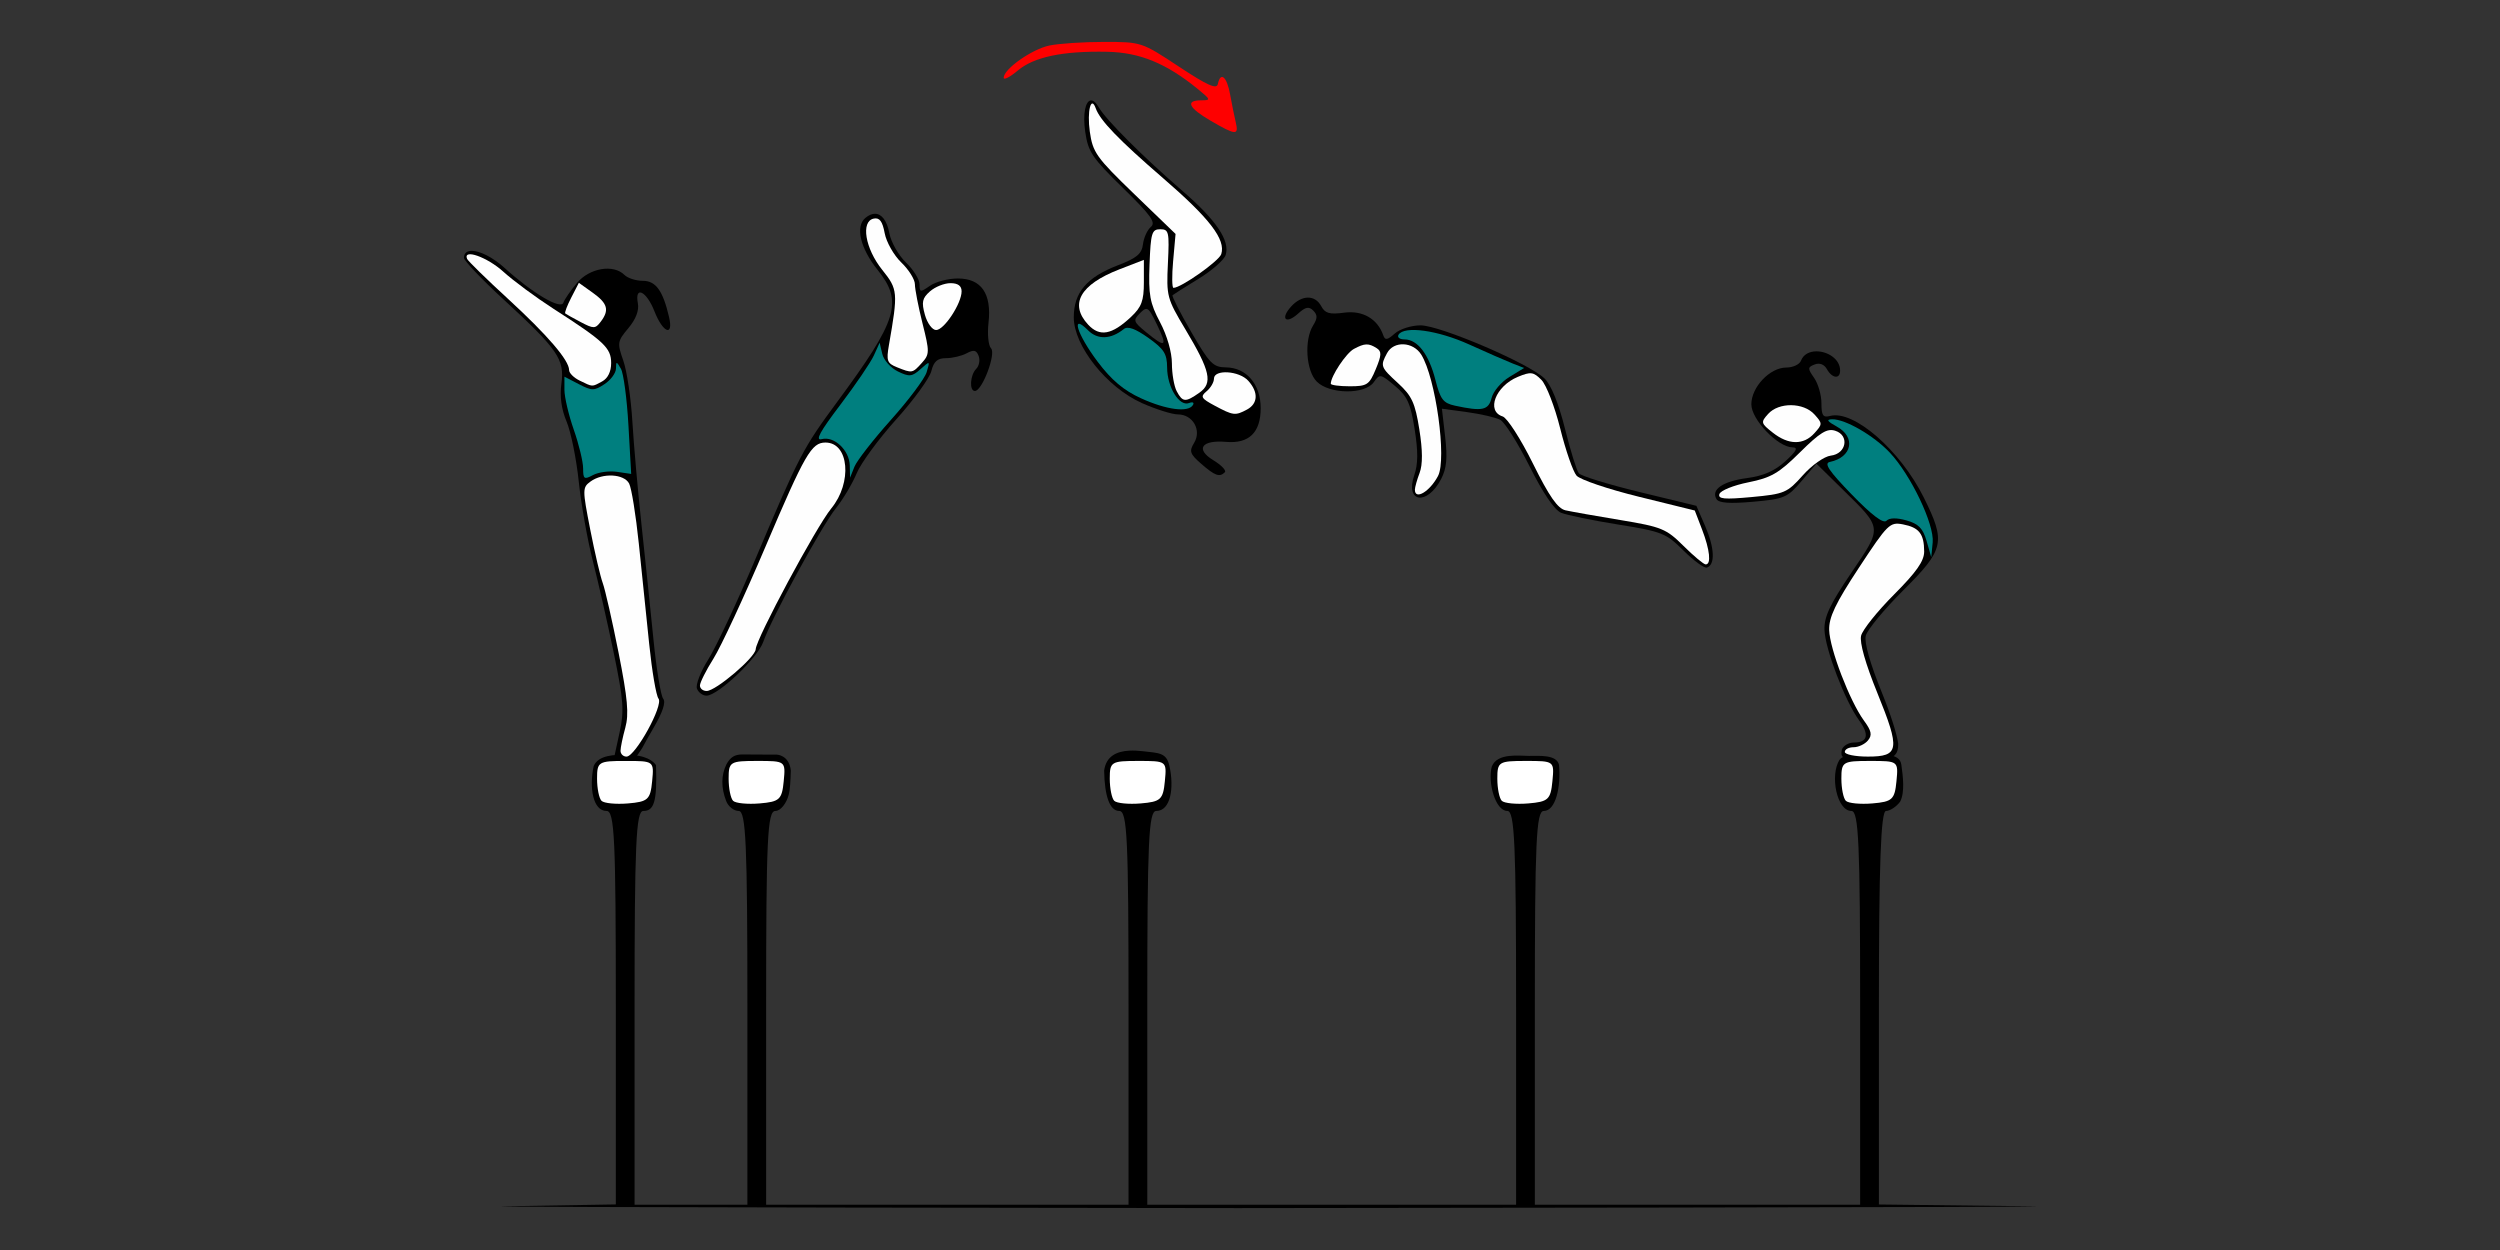 <?xml version="1.0" encoding="UTF-8" standalone="no"?>
<!-- Created with Inkscape (http://www.inkscape.org/) -->

<svg
   xmlns:dc="http://purl.org/dc/elements/1.1/"
   xmlns:cc="http://creativecommons.org/ns#"
   xmlns:rdf="http://www.w3.org/1999/02/22-rdf-syntax-ns#"
   xmlns:svg="http://www.w3.org/2000/svg"
   xmlns="http://www.w3.org/2000/svg"
   xmlns:sodipodi="http://sodipodi.sourceforge.net/DTD/sodipodi-0.dtd"
   xmlns:inkscape="http://www.inkscape.org/namespaces/inkscape"
   id="svg16067"
   version="1.1"
   inkscape:version="0.91 r13725"
   width="500"
   height="250"
   viewBox="0 0 500 250"
   sodipodi:docname="bb840301.svg">
  <rect x="0" y="0" width="500" height="250" fill="#333333" stroke="none"/>
  <defs
     id="defs16071" />
  <sodipodi:namedview
     pagecolor="#9d9d9d"
     bordercolor="#666666"
     borderopacity="1"
     objecttolerance="10"
     gridtolerance="10"
     guidetolerance="10"
     inkscape:pageopacity="0"
     inkscape:pageshadow="2"
     inkscape:window-width="1621"
     inkscape:window-height="974"
     id="namedview16069"
     showgrid="false"
     inkscape:zoom="1.3033392"
     inkscape:cx="332.51166"
     inkscape:cy="141.88177"
     inkscape:window-x="0"
     inkscape:window-y="0"
     inkscape:window-maximized="0"
     inkscape:current-layer="svg16067" />
  <g
     id="g4488"
     transform="translate(-35.588,-52.811)">
    <path
       sodipodi:nodetypes="scsscccssscccccssscccsscscsscccccssccsscsscccsscscsscccsscss"
       inkscape:connector-curvature="0"
       id="path4370"
       d="m 261.459,202.938 c -2.619,0.14 -4.67,1.165 -5.043,4.002 0.091,5.178 1.149,8.061 3.025,8.061 1.596,0 1.852,5.433 1.852,39.375 l 0,39.375 -30,0 -42.478,0 0,-39.375 c 0,-33.942 0.256,-39.375 1.852,-39.375 1.018,0 2.226,-1.492 2.684,-3.316 0.221,-0.881 0.344,-2.59 0.4,-4.766 -0.323,-3.131 -2.812,-3.184 -2.812,-3.184 l -2.877,-0.012 -4.006,-0.023 c -1.592,0 -2.401,0.582 -3.186,1.98 -1.066,2.201 -1.082,4.646 -0.047,7.344 0.417,1.087 1.542,1.977 2.5,1.977 1.452,0 1.742,6.552 1.742,39.375 l 0,39.375 -16.708,0 -5.857,0 0,-39.375 c 0,-32.823 0.291,-39.375 1.742,-39.375 2.088,0 2.804,-1.661 2.549,-9.154 -0.488,-0.75 -1.936,-2.096 -6.131,-2.096 -2.02,0 -5.408,0.028 -6.336,2.273 -0.933,4.296 -0.152,8.977 2.574,8.977 1.596,0 1.852,5.43 1.852,39.346 l 0,39.346 -22.188,0.373 c -12.203,0.205 146.617,0.365 146.617,0.365 0,0 175.17,-0.168 158.498,-0.365 l -30.312,-0.359 0,-39.352 c 0,-28.619 0.388,-39.354 1.424,-39.354 0.784,0 2.049,-0.827 2.812,-1.838 0.001,-0.002 0.003,-0.002 0.004,-0.004 0.995,-1.895 0.566,-5.113 0.256,-7.373 -0.336,-2.446 -3.525,-2.086 -7.984,-2.086 -2.608,0 -3.752,0.291 -4.381,1.057 -1.979,3.129 -0.544,10.244 2.377,10.244 1.452,0 1.742,6.552 1.742,39.375 l 0,39.375 -38.125,0 -26.935,0 0,-39.375 c 0,-33.343 0.275,-39.375 1.791,-39.375 2.392,0 3.457,-4.872 3.039,-9.238 -0.495,-2.058 -3.846,-1.771 -6.031,-1.771 -1.861,0 -6.317,-0.661 -7.406,2.127 -0.857,3.145 0.703,8.883 3.115,8.883 1.452,0 1.742,6.552 1.742,39.375 l 0,39.375 -40,0 -33.761,0 0,-39.375 c 0,-33.343 0.275,-39.375 1.791,-39.375 2.886,0 3.621,-4.641 2.633,-9.018 -0.586,-2.692 -2.151,-2.552 -5.24,-2.924 -0.959,-0.115 -1.895,-0.168 -2.768,-0.121 z"
       style="fill:#000000" />
    <path
       id="path4430"
       d="M 155.893,212.976 C 155.402,212.485 155,210.49 155,208.542 155,205.17 155.274,205 160.704,205 c 5.683,0 5.703,0.015 5.312,4.062 -0.353,3.659 -0.831,4.099 -4.811,4.434 -2.431,0.205 -4.821,-0.03 -5.312,-0.521 z"
       style="fill:#ffffff"
       inkscape:connector-curvature="0" />
    <path
       sodipodi:nodetypes="cssssc"
       inkscape:connector-curvature="0"
       id="path4428"
       d="m 182.208,212.976 c -0.491,-0.491 -0.893,-2.487 -0.893,-4.434 0,-3.371 0.274,-3.542 5.704,-3.542 5.683,0 5.703,0.015 5.312,4.062 -0.353,3.659 -0.831,4.099 -4.811,4.434 -2.431,0.205 -4.821,-0.03 -5.312,-0.521 z"
       style="fill:#ffffff" />
    <path
       sodipodi:nodetypes="ssssss"
       inkscape:connector-curvature="0"
       id="path4426"
       d="m 258.436,212.976 c -0.491,-0.491 -0.893,-2.487 -0.893,-4.434 0,-3.371 0.274,-3.542 5.704,-3.542 5.683,0 5.703,0.015 5.312,4.062 -0.353,3.659 -0.831,4.099 -4.811,4.434 -2.431,0.205 -4.821,-0.03 -5.312,-0.521 z"
       style="fill:#ffffff" />
    <path
       sodipodi:nodetypes="cssssc"
       inkscape:connector-curvature="0"
       id="path4424"
       d="m 335.947,212.976 c -0.491,-0.491 -0.893,-2.487 -0.893,-4.434 0,-3.371 0.274,-3.542 5.704,-3.542 5.683,0 5.703,0.015 5.312,4.062 -0.353,3.659 -0.831,4.099 -4.811,4.434 -2.431,0.205 -4.821,-0.03 -5.312,-0.521 z"
       style="fill:#ffffff" />
    <path
       sodipodi:nodetypes="cssssc"
       inkscape:connector-curvature="0"
       id="path4422"
       d="m 404.757,212.976 c -0.491,-0.491 -0.893,-2.487 -0.893,-4.434 0,-3.371 0.274,-3.542 5.704,-3.542 5.683,0 5.703,0.015 5.312,4.062 -0.353,3.659 -0.831,4.099 -4.811,4.434 -2.431,0.205 -4.821,-0.03 -5.312,-0.521 z"
       style="fill:#ffffff" />
    <g
       transform="translate(-16.136,24.963)"
       id="g4474">
      <path
         style="fill:#000000"
         d="m 414.976,98.115 c -1.338,0.014 -2.563,0.585 -3.055,1.871 -0.288,0.754 -1.607,1.369 -2.932,1.369 -3.281,0 -6.996,3.909 -6.996,7.361 0,3.027 5.273,8.553 8.209,8.604 1.205,0.021 0.857,0.71 -1.408,2.777 -2.123,1.938 -4.393,2.934 -7.693,3.373 -4.848,0.645 -7.242,2.309 -6.066,4.217 0.474,0.77 2.677,0.923 7.322,0.51 6.217,-0.553 6.84,-0.818 9.648,-4.107 l 3.002,-3.516 5.244,5.156 c 8.039,7.904 7.991,7.437 1.715,16.705 -4.26,6.291 -5.424,8.766 -5.348,11.371 0.112,3.802 4.108,14.254 6.928,18.117 2.101,2.878 1.724,4.432 -1.076,4.432 -1.002,0 -2.056,0.618 -2.367,1.379 -0.399,1.638 0.432,1.85 1.758,1.854 2.257,-0.01 5.399,-0.021 7.277,-0.031 1.161,-0.114 2.292,-0.778 2.232,-2.957 -0.228,-1.809 -1.512,-5.898 -3.238,-10.146 -2.387,-5.877 -3.589,-10.107 -3.254,-11.459 0.292,-1.179 3.675,-5.276 7.516,-9.104 8.206,-8.178 8.522,-9.615 4.084,-18.545 -4.686,-9.43 -14,-17.549 -18.713,-16.312 -1.443,0.378 -1.754,-0.068 -1.754,-2.525 0,-1.642 -0.656,-3.924 -1.459,-5.074 -1.334,-1.911 -1.325,-2.143 0.115,-2.697 0.979,-0.377 1.904,-0.02 2.441,0.943 1.042,1.868 2.641,2.045 2.641,0.291 0,-2.351 -2.544,-3.878 -4.773,-3.855 z"
         id="path4273"
         inkscape:connector-curvature="0" />
      <path
         style="fill:#fefefe"
         d="m 420.685,178.231 c 0,-0.516 0.79,-0.938 1.755,-0.938 0.965,0 2.258,-0.608 2.872,-1.351 0.888,-1.073 0.723,-1.892 -0.805,-3.984 -2.831,-3.879 -6.843,-14.33 -6.948,-18.102 -0.071,-2.551 1.254,-5.326 5.956,-12.474 5.757,-8.751 6.18,-9.167 8.805,-8.658 3.227,0.626 4.218,1.891 4.238,5.411 0.011,1.91 -1.521,4.101 -6.031,8.625 -3.325,3.335 -6.286,7.034 -6.58,8.22 -0.339,1.369 0.847,5.558 3.249,11.471 4.609,11.346 4.404,12.716 -1.902,12.716 -2.535,0 -4.61,-0.422 -4.61,-0.938 z"
         id="path4214"
         inkscape:connector-curvature="0" />
      <path
         style="fill:#fefefe"
         d="m 395.615,126.643 c 0.229,-0.691 2.828,-1.739 5.775,-2.329 4.554,-0.912 6.107,-1.815 10.351,-6.019 3.997,-3.959 5.397,-4.817 7.022,-4.3 2.902,0.924 2.248,4.611 -0.883,4.978 -1.305,0.153 -3.781,1.9 -5.609,3.956 -3.092,3.479 -3.653,3.717 -10.173,4.325 -5.557,0.518 -6.82,0.399 -6.484,-0.612 z"
         id="path4208"
         inkscape:connector-curvature="0" />
      <path
         style="fill:#fefefe"
         d="m 406.276,114.374 c -2.388,-1.884 -2.433,-2.069 -0.916,-3.75 2.132,-2.364 7.072,-2.307 9.25,0.107 1.632,1.809 1.632,1.941 0,3.75 -2.183,2.42 -5.181,2.382 -8.334,-0.107 z"
         id="path4204"
         inkscape:connector-curvature="0" />
      <path
         style="fill:#007f7f"
         d="m 437.04,136.044 c -0.728,-2.523 -1.614,-3.43 -4.012,-4.11 -1.986,-0.563 -3.41,-0.539 -4.014,0.067 -0.625,0.627 -2.929,-1.116 -6.934,-5.243 -4.567,-4.708 -5.616,-6.262 -4.398,-6.518 4.494,-0.941 5.271,-4.973 1.367,-7.097 -1.891,-1.029 -2.128,-1.409 -0.897,-1.436 2.614,-0.059 8.316,3.238 11.548,6.677 4.204,4.473 8.912,14.346 8.561,17.952 l -0.287,2.946 -0.935,-3.238 z"
         id="path4295"
         inkscape:connector-curvature="0" />
    </g>
    <g
       transform="translate(-16.136,24.963)"
       id="g4451">
      <path
         style="fill:#000000"
         d="m 146.073,78.017 c -0.955,4.3e-4 -1.557,0.446 -1.557,1.398 0,0.566 3.574,4.321 7.943,8.344 10.866,10.003 12.209,11.96 11.547,16.805 -0.352,2.578 -0.005,5.126 1.037,7.6 0.862,2.047 1.96,7.465 2.439,12.037 0.479,4.572 1.754,11.744 2.83,15.938 1.077,4.193 2.959,12.475 4.186,18.404 1.929,9.327 2.088,11.444 1.166,15.689 l -1.01,4.65 0.674,1.154 3.107,-0.002 1.723,-2.559 c 0.518,-0.987 1.309,-2.406 2.24,-3.99 1.866,-3.175 2.539,-5.194 1.965,-5.9 -0.48,-0.591 -1.356,-5.926 -1.947,-11.855 -0.591,-5.93 -1.667,-16.266 -2.393,-22.969 -0.725,-6.703 -1.546,-15.984 -1.824,-20.625 -0.278,-4.641 -1.095,-10.114 -1.814,-12.164 -1.244,-3.548 -1.194,-3.86 1.014,-6.492 1.496,-1.783 2.172,-3.54 1.904,-4.945 -0.693,-3.638 1.721,-2.493 3.312,1.57 1.686,4.305 3.856,5.174 2.926,1.172 -1.231,-5.299 -2.653,-7.266 -5.248,-7.266 -1.373,0 -3.024,-0.527 -3.67,-1.172 -2.212,-2.209 -6.982,-1.402 -9.506,1.607 -1.282,1.528 -2.502,3.298 -2.713,3.934 -0.49,1.476 -6.177,-1.882 -11.754,-6.939 -2.412,-2.188 -4.987,-3.425 -6.578,-3.424 z"
         id="path4280"
         inkscape:connector-curvature="0" />
      <path
         style="fill:#fefefe"
         d="m 175.83,177.996 c 0.003,-0.645 0.433,-2.715 0.955,-4.601 0.753,-2.72 0.474,-5.826 -1.35,-15.023 -1.265,-6.377 -2.687,-12.638 -3.161,-13.914 -0.474,-1.276 -1.599,-6.088 -2.501,-10.692 -1.575,-8.044 -1.573,-8.42 0.048,-9.609 2.42,-1.775 6.708,-1.552 7.732,0.403 0.473,0.902 1.341,6.281 1.93,11.953 0.589,5.672 1.525,14.742 2.082,20.156 0.556,5.414 1.393,10.319 1.86,10.899 1.045,1.301 -4.632,11.601 -6.395,11.601 -0.663,0 -1.203,-0.527 -1.2,-1.172 z"
         id="path4216"
         inkscape:connector-curvature="0" />
      <path
         style="fill:#fefefe"
         d="m 167.647,103.961 c -1.157,-0.56 -2.103,-1.504 -2.103,-2.098 0,-1.96 -4.269,-6.935 -12.238,-14.263 -4.321,-3.973 -7.996,-7.566 -8.167,-7.984 -0.853,-2.083 4.021,-0.358 7.246,2.565 2.018,1.829 6.54,5.172 10.049,7.429 10.132,6.517 11.521,7.824 11.521,10.847 0,1.718 -0.661,3.063 -1.808,3.679 -2.093,1.124 -1.795,1.135 -4.501,-0.174 z"
         id="path4198"
         inkscape:connector-curvature="0" />
      <path
         style="fill:#fefefe"
         d="m 167.881,92.272 c -1.542,-0.812 -2.94,-1.592 -3.106,-1.734 -0.166,-0.142 0.378,-1.578 1.21,-3.192 l 1.512,-2.934 2.762,1.973 c 3.016,2.155 3.381,3.488 1.594,5.831 -1.069,1.402 -1.406,1.406 -3.972,0.056 z"
         id="path4190"
         inkscape:connector-curvature="0" />
      <path
         style="fill:#007f7f"
         d="m 168.348,121.521 c 0,-1.32 -0.841,-4.801 -1.869,-7.735 -1.028,-2.934 -1.869,-6.52 -1.869,-7.969 l 0,-2.635 2.875,1.491 c 2.627,1.363 3.071,1.363 5.14,0.002 1.246,-0.819 2.278,-2.217 2.294,-3.108 0.027,-1.513 0.091,-1.511 0.988,0.034 0.528,0.909 1.205,6.013 1.506,11.342 l 0.547,9.689 -2.829,-0.417 c -1.556,-0.229 -3.719,0.061 -4.806,0.645 -1.773,0.952 -1.976,0.814 -1.976,-1.339 z"
         id="path4293"
         inkscape:connector-curvature="0" />
    </g>
    <g
       transform="translate(-16.136,24.963)"
       id="g4458">
      <path
         style="fill:#000000"
         d="m 226.743,70.601 c -0.603,-0.008 -1.262,0.263 -1.945,0.832 -2.048,1.705 -1.021,6.069 2.449,10.4 5.133,6.408 4.045,9.96 -8.088,26.398 -6.836,9.262 -7.537,10.605 -16.211,31.092 -3.711,8.766 -8.013,17.944 -9.559,20.395 -1.546,2.451 -2.569,5.087 -2.273,5.859 0.295,0.772 1.156,1.402 1.912,1.402 2.282,0 10.256,-7.563 11.355,-10.771 1.591,-4.643 11.599,-23.05 14.529,-26.723 1.442,-1.808 3.311,-4.95 4.154,-6.984 0.843,-2.034 4.403,-6.886 7.91,-10.783 3.508,-3.897 6.667,-8.245 7.021,-9.662 0.484,-1.935 1.216,-2.576 2.941,-2.576 1.263,0 3.117,-0.439 4.119,-0.977 1.423,-0.764 1.947,-0.648 2.398,0.531 0.318,0.83 0.102,1.988 -0.48,2.572 -1.234,1.238 -1.427,4.436 -0.268,4.436 1.454,0 4.279,-7.476 3.225,-8.533 -0.533,-0.534 -0.759,-2.833 -0.504,-5.107 0.656,-5.836 -1.435,-8.859 -6.129,-8.859 -1.93,0 -4.444,0.658 -5.586,1.461 -1.925,1.352 -2.078,1.329 -2.078,-0.295 0,-0.964 -1.222,-2.927 -2.717,-4.363 -1.494,-1.436 -2.989,-4.068 -3.322,-5.85 -0.469,-2.51 -1.529,-3.877 -2.855,-3.895 z"
         id="path4282"
         inkscape:connector-curvature="0" />
      <path
         style="fill:#fefefe"
         d="m 191.713,164.953 c 0,-0.599 1.218,-3.025 2.707,-5.391 1.489,-2.365 6.176,-12.453 10.415,-22.416 7.894,-18.553 9.185,-20.791 11.991,-20.791 4.705,0 5.403,8.006 1.149,13.183 -2.991,3.64 -15.012,26.037 -15.107,28.145 -0.073,1.634 -7.972,8.359 -9.817,8.359 -0.736,0 -1.338,-0.49 -1.338,-1.09 z"
         id="path4212"
         inkscape:connector-curvature="0" />
      <path
         style="fill:#fefefe"
         d="m 231.097,101.289 c -1.945,-0.781 -2.132,-1.299 -1.592,-4.394 1.852,-10.62 1.805,-11.157 -1.341,-15.083 -3.421,-4.271 -4.319,-9.704 -1.692,-10.247 1.164,-0.24 1.743,0.531 2.19,2.921 0.334,1.786 1.83,4.423 3.324,5.859 1.494,1.436 2.717,3.395 2.717,4.352 0,0.958 0.685,4.477 1.522,7.82 1.438,5.744 1.43,6.181 -0.145,7.927 -1.866,2.068 -1.915,2.076 -4.983,0.844 z"
         id="path4194"
         inkscape:connector-curvature="0" />
      <path
         style="fill:#fefefe"
         d="m 236.708,90.809 c -0.709,-2.533 -0.539,-3.323 1.011,-4.688 1.025,-0.902 2.869,-1.641 4.097,-1.641 1.505,0 2.232,0.535 2.229,1.641 -0.006,2.434 -3.498,7.734 -5.096,7.734 -0.769,0 -1.77,-1.36 -2.242,-3.047 z"
         id="path4188"
         inkscape:connector-curvature="0" />
      <path
         style="fill:#007f7f"
         d="m 221.678,120.954 c -0.075,-3.063 -3.12,-5.932 -5.605,-5.28 -1.373,0.36 -0.392,-1.456 3.695,-6.842 3.06,-4.033 6.086,-8.482 6.725,-9.888 l 1.161,-2.556 0.527,2.25 c 0.29,1.237 1.696,2.815 3.125,3.505 2.289,1.106 2.827,1.051 4.524,-0.469 1.897,-1.698 1.915,-1.689 1.219,0.619 -0.388,1.289 -3.598,5.575 -7.132,9.523 -3.534,3.949 -6.82,8.168 -7.303,9.375 l -0.877,2.195 -0.059,-2.433 z"
         id="path4291"
         inkscape:connector-curvature="0" />
    </g>
    <g
       transform="translate(-16.136,24.963)"
       id="g4481">
      <path
         style="fill:#000000"
         d="m 313.286,87.369 c -1.086,0.017 -2.284,0.619 -3.354,1.805 -2.219,2.46 -1.034,3.616 1.422,1.387 1.477,-1.34 2.146,-1.472 3.02,-0.596 0.874,0.877 0.87,1.533 -0.021,2.965 -1.824,2.929 -1.427,9.08 0.725,11.238 2.543,2.551 9.654,2.62 11.406,0.111 1.185,-1.698 1.342,-1.67 4.207,0.729 2.496,2.09 3.135,3.488 3.959,8.664 0.71,4.456 0.692,7.009 -0.065,9.186 -1.925,5.541 2.581,6.193 5.373,0.777 1.094,-2.121 1.286,-4.177 0.795,-8.426 l -0.648,-5.619 5.01,0.678 c 2.756,0.373 5.749,1.07 6.654,1.547 0.905,0.477 3.546,4.662 5.867,9.299 2.677,5.347 4.981,8.743 6.299,9.285 1.143,0.47 6.284,1.532 11.424,2.357 8.79,1.412 9.566,1.722 13.072,5.211 2.05,2.04 4.154,3.57 4.674,3.398 1.67,-0.55 1.544,-3.919 -0.305,-8.191 l -1.801,-4.162 -11.361,-2.758 c -6.248,-1.518 -11.717,-3.205 -12.152,-3.75 -0.435,-0.545 -1.686,-4.574 -2.779,-8.951 -1.261,-5.046 -2.754,-8.709 -4.08,-10.01 -3.04,-2.982 -20.879,-10.625 -24.801,-10.625 -1.827,0 -4.138,0.735 -5.156,1.641 -1.481,1.317 -1.934,1.386 -2.293,0.352 -1.145,-3.297 -4.13,-5.027 -7.814,-4.531 -2.936,0.395 -3.827,0.144 -4.596,-1.297 -0.619,-1.16 -1.594,-1.73 -2.68,-1.713 z"
         id="path4278"
         inkscape:connector-curvature="0" />
      <path
         style="fill:#fefefe"
         d="m 388.428,137.031 c -3.456,-3.432 -4.366,-3.806 -12.603,-5.17 -4.883,-0.809 -9.832,-1.686 -10.998,-1.948 -1.572,-0.353 -3.258,-2.775 -6.522,-9.365 -2.442,-4.931 -5.139,-9.124 -6.058,-9.416 -3.344,-1.065 -1.421,-6.057 3.048,-7.914 2.575,-1.07 3.11,-1.003 4.699,0.59 0.986,0.989 2.685,5.377 3.775,9.751 1.091,4.374 2.561,8.612 3.267,9.418 0.706,0.806 6.315,2.704 12.464,4.219 l 11.179,2.754 1.451,3.781 c 1.57,4.09 1.876,7 0.736,7 -0.393,0 -2.391,-1.665 -4.439,-3.699 z"
         id="path4210"
         inkscape:connector-curvature="0" />
      <path
         style="fill:#fefefe"
         d="m 334.703,125.792 c 0,-0.482 0.423,-1.993 0.94,-3.358 0.637,-1.68 0.62,-4.493 -0.052,-8.714 -0.839,-5.269 -1.491,-6.691 -4.211,-9.191 -3.564,-3.274 -3.632,-3.459 -2.251,-6.047 1.333,-2.498 5.208,-2.33 6.85,0.296 2.89,4.625 5.134,20.868 3.351,24.261 -1.642,3.125 -4.627,4.901 -4.627,2.753 z"
         id="path4206"
         inkscape:connector-curvature="0" />
      <path
         style="fill:#fefefe"
         d="m 317.881,104.59 c 0,-1.507 3.065,-6.121 4.621,-6.957 2.159,-1.159 2.933,-1.184 4.56,-0.15 1.017,0.647 0.984,1.396 -0.186,4.204 -1.305,3.134 -1.737,3.417 -5.209,3.417 -2.082,0 -3.786,-0.232 -3.786,-0.515 z"
         id="path4196"
         inkscape:connector-curvature="0" />
      <path
         style="fill:#007f7f"
         d="m 342.708,108.979 c -2.343,-0.506 -2.911,-1.252 -3.894,-5.119 -1.308,-5.144 -3.577,-8.129 -6.18,-8.129 -0.979,0 -1.52,-0.422 -1.202,-0.938 1.132,-1.838 7.833,-0.909 14.165,1.965 3.518,1.596 7.421,3.303 8.674,3.794 l 2.278,0.892 -2.954,1.802 c -1.625,0.991 -3.221,2.87 -3.548,4.175 -0.622,2.485 -1.845,2.745 -7.34,1.559 z"
         id="path3352"
         inkscape:connector-curvature="0" />
    </g>
    <g
       transform="translate(-16.136,24.963)"
       id="g4465">
      <path
         style="fill:#000000"
         d="m 269.868,47.933 c -1.031,0.132 -1.625,2.614 -1.105,6.242 0.581,4.054 1.364,5.222 7.541,11.25 5.615,5.48 6.651,6.926 5.598,7.803 -0.711,0.592 -1.423,2.153 -1.582,3.469 -0.231,1.908 -1.233,2.755 -4.961,4.184 -6.295,2.413 -8.88,5.453 -8.879,10.449 8.5e-4,5.711 6.624,14.025 13.66,17.146 2.796,1.24 6.023,2.254 7.17,2.254 2.979,0 4.779,3.158 3.242,5.686 -1.033,1.698 -0.855,2.213 1.447,4.219 2.732,2.38 3.655,2.706 4.695,1.662 0.341,-0.342 -0.698,-1.425 -2.307,-2.406 -3.651,-2.228 -2.35,-4.09 2.561,-3.666 4.582,0.396 6.914,-1.88 6.914,-6.75 0,-4.761 -2.848,-8.105 -6.939,-8.15 -2.582,-0.029 -3.287,-0.747 -6.951,-7.08 -2.243,-3.877 -3.925,-7.189 -3.738,-7.357 0.187,-0.169 2.526,-1.646 5.199,-3.283 2.673,-1.637 5.113,-3.775 5.422,-4.752 0.904,-2.856 -1.864,-6.965 -8.633,-12.814 -7.881,-6.811 -15.332,-14.248 -16.74,-16.713 -0.586,-1.025 -1.145,-1.45 -1.613,-1.391 z m 11.113,41.695 c 0.573,0.013 1.071,0.921 2.154,3.17 2.139,4.441 1.748,4.715 -2.158,1.514 -2.596,-2.128 -2.683,-2.396 -1.248,-3.836 0.538,-0.54 0.908,-0.855 1.252,-0.848 z"
         id="path4284"
         inkscape:connector-curvature="0" />
      <path
         style="fill:#fefefe"
         d="m 294.679,108.99 c -2.743,-1.467 -2.935,-1.806 -1.636,-2.888 0.81,-0.674 1.473,-1.807 1.473,-2.517 0,-1.916 5.034,-1.606 6.864,0.423 2.059,2.282 1.955,4.563 -0.261,5.753 -2.341,1.257 -2.74,1.209 -6.441,-0.77 z"
         id="path4202"
         inkscape:connector-curvature="0" />
      <path
         style="fill:#fefefe"
         d="m 287.073,106.105 c -0.532,-0.997 -0.967,-3.506 -0.967,-5.575 0,-2.227 -0.968,-5.588 -2.372,-8.237 -2.039,-3.847 -2.334,-5.465 -2.103,-11.534 0.242,-6.344 0.459,-7.059 2.138,-7.059 1.728,0 1.844,0.514 1.538,6.813 -0.319,6.555 -0.188,7.052 3.447,13.125 5.061,8.455 5.586,10.829 2.826,12.769 -2.763,1.941 -3.331,1.903 -4.507,-0.301 z"
         id="path4200"
         inkscape:connector-curvature="0" />
      <path
         style="fill:#fefefe"
         d="m 269.356,92.781 c -3.813,-4.106 -1.605,-8.023 6.235,-11.06 l 4.907,-1.9 0,4.498 c 0,3.697 -0.458,4.928 -2.57,6.912 -3.827,3.595 -6.263,4.035 -8.571,1.55 z"
         id="path4192"
         inkscape:connector-curvature="0" />
      <path
         style="fill:#fefefe"
         d="m 286.355,80.027 0.481,-5.391 -8.256,-7.969 c -7.578,-7.315 -8.308,-8.338 -8.89,-12.465 -0.581,-4.119 0.234,-7.35 1.183,-4.691 0.873,2.445 4.585,6.296 13.451,13.953 9.351,8.076 12.576,12.284 11.652,15.204 -0.437,1.381 -8.04,6.75 -9.559,6.75 -0.3,0 -0.328,-2.426 -0.064,-5.391 z"
         id="path3356"
         inkscape:connector-curvature="0" />
      <path
         style="fill:#007f7f"
         d="m 279.902,107.495 c -3.435,-1.567 -5.895,-3.643 -8.645,-7.297 -4.152,-5.516 -5.482,-9.861 -1.927,-6.295 1.925,1.931 4.555,1.84 7.16,-0.249 0.78,-0.625 2.304,-0.078 4.887,1.755 3.158,2.242 3.756,3.188 3.773,5.971 0.024,3.916 2.437,7.824 4.371,7.079 0.755,-0.291 1.101,-0.111 0.782,0.406 -0.942,1.529 -5.304,0.954 -10.402,-1.371 z"
         id="path4289"
         inkscape:connector-curvature="0" />
      <path
         style="fill:#fe0000"
         d="m 293.815,51.973 c -4.393,-2.566 -5.077,-4.052 -1.869,-4.059 1.99,-0.004 1.953,-0.127 -0.701,-2.292 -6.259,-5.107 -11.568,-7.285 -18.079,-7.418 -8.906,-0.182 -14.659,1.028 -17.898,3.762 -1.544,1.304 -2.808,1.948 -2.808,1.433 0,-1.738 5.635,-5.711 9.14,-6.445 1.912,-0.4 6.842,-0.725 10.954,-0.723 7.45,0.005 7.503,0.023 14.953,4.944 5.679,3.751 7.549,4.593 7.779,3.498 0.542,-2.588 1.812,-1.518 2.461,2.074 0.349,1.934 0.862,4.465 1.14,5.625 0.621,2.595 -0.035,2.544 -5.072,-0.398 z"
         id="path3350"
         inkscape:connector-curvature="0" />
    </g>
  </g>
</svg>
